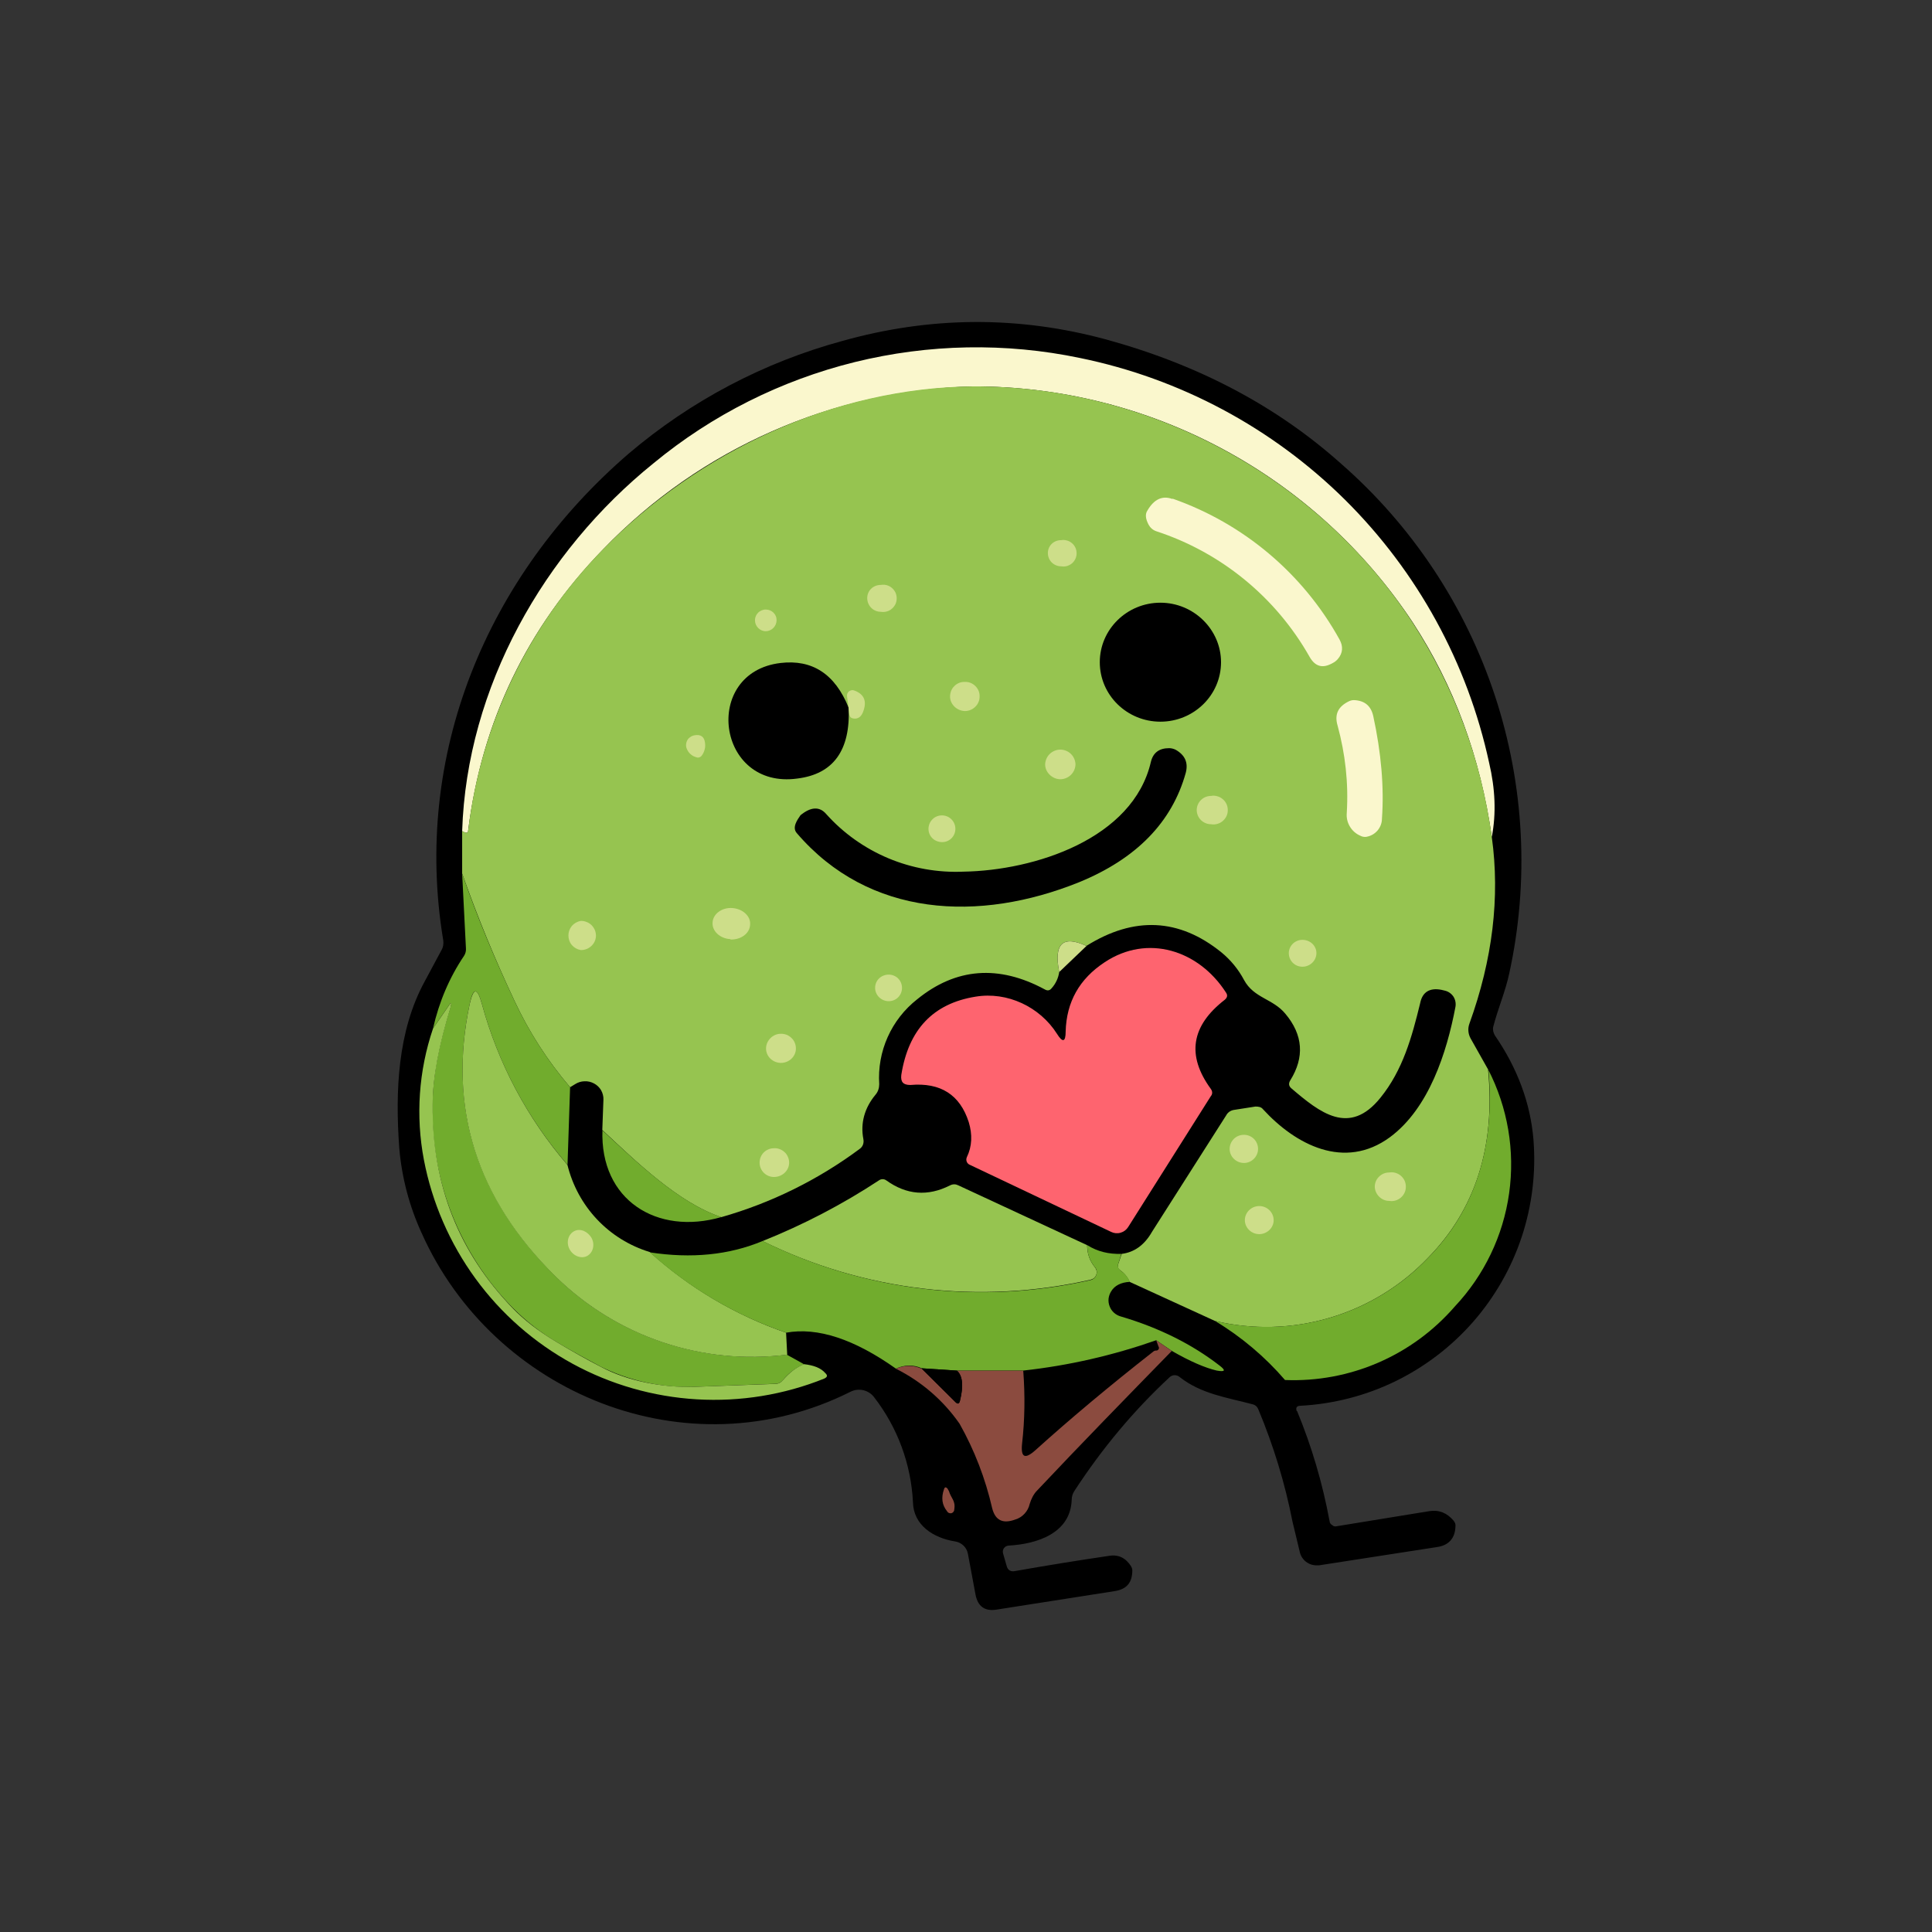 <svg width="24" height="24" viewBox="0 0 24 24" fill="none" xmlns="http://www.w3.org/2000/svg">
<rect x="0" y="0" width="24" height="24" fill="#333333" stroke="none"/>
<path d="M16.113 17.529C16.292 17.962 16.428 18.419 16.517 18.899C16.517 18.918 16.532 18.936 16.55 18.946C16.565 18.96 16.583 18.965 16.602 18.96L17.755 18.772C17.878 18.753 17.976 18.795 18.056 18.889C18.075 18.913 18.085 18.936 18.08 18.965C18.075 19.11 17.995 19.2 17.845 19.219L16.386 19.445C16.334 19.449 16.282 19.44 16.24 19.412C16.197 19.385 16.165 19.343 16.15 19.294L16.056 18.903C15.962 18.423 15.821 17.962 15.633 17.511C15.627 17.495 15.618 17.48 15.606 17.469C15.593 17.457 15.578 17.449 15.562 17.445C15.242 17.36 14.922 17.317 14.654 17.106C14.637 17.091 14.615 17.083 14.593 17.083C14.57 17.083 14.549 17.091 14.532 17.106C14.085 17.52 13.689 17.995 13.346 18.522C13.325 18.554 13.313 18.592 13.313 18.631C13.299 19.045 12.885 19.181 12.527 19.2C12.516 19.201 12.505 19.205 12.495 19.21C12.486 19.216 12.477 19.224 12.47 19.233C12.464 19.242 12.46 19.253 12.458 19.265C12.456 19.276 12.458 19.288 12.461 19.299L12.504 19.449C12.518 19.506 12.555 19.529 12.616 19.515C13.003 19.447 13.39 19.384 13.779 19.327C13.896 19.308 13.986 19.355 14.052 19.459C14.06 19.473 14.065 19.489 14.066 19.506C14.066 19.656 14 19.741 13.849 19.765L12.381 19.995C12.235 20.019 12.146 19.957 12.118 19.807L12.024 19.303C12.017 19.264 11.998 19.227 11.969 19.2C11.94 19.172 11.903 19.154 11.864 19.148C11.595 19.106 11.346 18.946 11.341 18.659C11.317 18.187 11.15 17.734 10.861 17.36C10.828 17.315 10.78 17.283 10.726 17.27C10.672 17.257 10.614 17.264 10.565 17.289C8.536 18.306 6.127 17.308 5.238 15.318C5.085 14.985 4.991 14.628 4.96 14.263C4.908 13.553 4.941 12.805 5.275 12.193L5.482 11.807C5.505 11.769 5.513 11.724 5.506 11.68C5.125 9.384 6.038 7.162 7.812 5.633C8.583 4.978 9.489 4.5 10.466 4.235C11.553 3.93 12.645 3.92 13.741 4.217C14.889 4.532 15.859 5.045 16.659 5.76C17.542 6.532 18.202 7.527 18.57 8.641C18.937 9.755 18.999 10.948 18.748 12.094C18.701 12.315 18.607 12.532 18.55 12.753C18.541 12.791 18.55 12.828 18.569 12.861C18.852 13.271 19.012 13.708 19.049 14.155C19.082 14.564 19.032 14.974 18.904 15.363C18.775 15.752 18.57 16.111 18.3 16.42C18.03 16.728 17.702 16.979 17.333 17.159C16.965 17.338 16.564 17.441 16.155 17.463C16.108 17.463 16.094 17.487 16.108 17.529H16.113Z" fill="black"/>
<path d="M18.532 10.4C18.39 9.402 18.061 8.518 17.553 7.737C16.956 6.832 16.144 6.09 15.189 5.578C14.235 5.065 13.168 4.798 12.085 4.8C10.347 4.844 8.697 5.571 7.492 6.824C6.551 7.793 5.986 8.96 5.816 10.315C5.816 10.344 5.798 10.353 5.769 10.339L5.741 10.325C5.798 8.536 6.758 6.852 8.118 5.755C8.846 5.154 9.701 4.725 10.618 4.498C11.535 4.272 12.492 4.254 13.416 4.447C14.66 4.702 15.803 5.313 16.706 6.206C17.608 7.1 18.231 8.236 18.499 9.478C18.574 9.798 18.588 10.104 18.532 10.395V10.4Z" fill="#FAF7CD"/>
<path d="M18.532 10.4C18.635 11.148 18.541 11.92 18.254 12.715C18.243 12.745 18.238 12.777 18.241 12.808C18.243 12.84 18.253 12.871 18.268 12.899L18.485 13.284C18.579 14.249 18.324 15.03 17.736 15.628C17.402 15.977 16.982 16.233 16.518 16.37C16.054 16.507 15.562 16.521 15.092 16.409L14.033 15.924C14.009 15.868 13.97 15.819 13.92 15.783C13.887 15.76 13.877 15.736 13.892 15.699L13.934 15.576C14.089 15.557 14.216 15.468 14.31 15.303L15.233 13.854C15.242 13.836 15.256 13.822 15.272 13.81C15.289 13.799 15.307 13.791 15.327 13.788L15.595 13.746C15.633 13.746 15.666 13.75 15.689 13.779C16.094 14.221 16.701 14.541 17.266 14.127C17.75 13.769 17.972 13.077 18.08 12.508C18.088 12.464 18.079 12.418 18.055 12.38C18.03 12.343 17.992 12.316 17.948 12.306L17.906 12.296C17.764 12.268 17.67 12.32 17.642 12.461C17.539 12.884 17.426 13.294 17.148 13.637C16.762 14.117 16.395 13.821 16.042 13.52C16.009 13.492 16.005 13.459 16.028 13.421C16.207 13.134 16.188 12.856 15.967 12.593C15.812 12.405 15.576 12.4 15.454 12.174C15.384 12.042 15.288 11.925 15.172 11.83C14.649 11.407 14.089 11.379 13.496 11.75C13.2 11.614 13.087 11.722 13.158 12.075C13.147 12.15 13.114 12.221 13.063 12.277C13.04 12.306 13.012 12.31 12.979 12.291C12.405 11.981 11.873 12.023 11.393 12.414C11.235 12.538 11.109 12.699 11.027 12.883C10.945 13.066 10.909 13.267 10.922 13.468C10.922 13.515 10.908 13.562 10.875 13.6C10.739 13.764 10.687 13.953 10.725 14.15C10.734 14.197 10.72 14.244 10.678 14.273C10.161 14.657 9.579 14.944 8.96 15.12C8.424 14.941 7.896 14.423 7.482 14.037L7.496 13.661C7.498 13.62 7.487 13.579 7.467 13.543C7.446 13.507 7.415 13.478 7.379 13.459C7.342 13.439 7.301 13.43 7.26 13.432C7.219 13.433 7.178 13.446 7.144 13.468C7.123 13.48 7.103 13.493 7.082 13.506C6.804 13.181 6.571 12.82 6.391 12.433C6.151 11.924 5.934 11.397 5.741 10.851V10.325L5.774 10.339C5.798 10.353 5.812 10.343 5.816 10.315C5.973 8.998 6.562 7.769 7.492 6.823C8.668 5.614 10.362 4.814 12.085 4.8C14.273 4.79 16.362 5.915 17.553 7.741C18.071 8.544 18.405 9.452 18.532 10.4Z" fill="#96C450"/>
<path d="M14.565 6.194C15.448 6.503 16.187 7.126 16.64 7.944C16.687 8.029 16.683 8.114 16.617 8.189C16.599 8.209 16.579 8.225 16.556 8.236C16.433 8.307 16.339 8.283 16.269 8.161C15.851 7.421 15.171 6.863 14.363 6.599C14.322 6.585 14.289 6.556 14.269 6.519C14.231 6.448 14.222 6.387 14.255 6.34C14.335 6.203 14.438 6.152 14.565 6.199V6.194Z" fill="#FAF7CD"/>
<path d="M13.182 7.035C13.206 7.039 13.23 7.038 13.253 7.032C13.276 7.025 13.297 7.014 13.316 6.999C13.334 6.983 13.349 6.964 13.359 6.942C13.369 6.92 13.374 6.897 13.374 6.873C13.374 6.849 13.369 6.825 13.359 6.803C13.349 6.782 13.334 6.762 13.316 6.747C13.297 6.731 13.276 6.72 13.253 6.714C13.23 6.707 13.206 6.706 13.182 6.71C13.088 6.71 13.017 6.781 13.017 6.87C13.017 6.964 13.092 7.035 13.182 7.035ZM10.942 7.6C10.966 7.604 10.991 7.603 11.015 7.596C11.039 7.59 11.061 7.578 11.079 7.562C11.098 7.546 11.113 7.526 11.124 7.504C11.134 7.482 11.139 7.457 11.139 7.433C11.139 7.408 11.134 7.384 11.124 7.361C11.113 7.339 11.098 7.319 11.079 7.303C11.061 7.287 11.039 7.276 11.015 7.269C10.991 7.263 10.966 7.262 10.942 7.266C10.848 7.266 10.773 7.336 10.773 7.43C10.773 7.524 10.848 7.6 10.942 7.6Z" fill="#CDDE89"/>
<path d="M14.415 8.965C14.829 8.965 15.168 8.636 15.168 8.226C15.168 7.821 14.829 7.487 14.415 7.487C14.001 7.487 13.662 7.817 13.662 8.226C13.662 8.636 14.001 8.965 14.415 8.965Z" fill="black"/>
<path d="M9.511 7.841C9.586 7.841 9.647 7.779 9.647 7.704C9.647 7.686 9.644 7.669 9.637 7.653C9.63 7.636 9.62 7.622 9.607 7.609C9.594 7.597 9.579 7.587 9.563 7.581C9.546 7.575 9.528 7.572 9.511 7.572C9.493 7.572 9.476 7.576 9.459 7.583C9.443 7.59 9.428 7.6 9.416 7.613C9.404 7.625 9.394 7.64 9.388 7.657C9.381 7.673 9.378 7.691 9.379 7.709C9.379 7.779 9.44 7.841 9.511 7.841Z" fill="#CDDE89"/>
<path d="M10.542 8.791C10.566 9.318 10.354 9.615 9.907 9.671C8.9 9.812 8.716 8.353 9.695 8.236C10.09 8.189 10.373 8.372 10.542 8.791Z" fill="black"/>
<path d="M11.986 8.833C12.085 8.833 12.169 8.753 12.169 8.654C12.17 8.63 12.166 8.606 12.157 8.583C12.148 8.561 12.134 8.54 12.117 8.523C12.1 8.506 12.079 8.492 12.057 8.483C12.034 8.474 12.01 8.47 11.986 8.471C11.961 8.47 11.937 8.474 11.915 8.483C11.892 8.492 11.872 8.506 11.855 8.523C11.837 8.54 11.824 8.561 11.815 8.583C11.806 8.606 11.802 8.63 11.802 8.654C11.802 8.748 11.887 8.833 11.991 8.833H11.986ZM10.541 8.791L10.522 8.65C10.521 8.638 10.522 8.627 10.526 8.616C10.53 8.605 10.537 8.596 10.546 8.588C10.556 8.581 10.567 8.576 10.58 8.574C10.592 8.572 10.605 8.574 10.616 8.579C10.739 8.626 10.772 8.715 10.72 8.847C10.701 8.894 10.673 8.923 10.626 8.927C10.579 8.927 10.555 8.913 10.55 8.871L10.541 8.791Z" fill="#CDDE89"/>
<path d="M17.059 8.895C17.158 9.351 17.195 9.78 17.167 10.17C17.167 10.221 17.149 10.27 17.118 10.31C17.086 10.35 17.042 10.379 16.993 10.391C16.978 10.396 16.961 10.398 16.945 10.396C16.929 10.395 16.913 10.39 16.899 10.382C16.845 10.359 16.799 10.319 16.769 10.268C16.738 10.217 16.725 10.159 16.73 10.1C16.753 9.723 16.711 9.365 16.617 9.017C16.574 8.876 16.621 8.777 16.758 8.711C16.777 8.702 16.798 8.697 16.819 8.697C16.951 8.702 17.031 8.768 17.059 8.895Z" fill="#FAF7CD"/>
<path d="M8.532 9.303C8.523 9.283 8.52 9.26 8.524 9.237C8.527 9.215 8.537 9.194 8.551 9.176C8.575 9.153 8.598 9.139 8.627 9.134C8.707 9.12 8.749 9.153 8.758 9.228C8.762 9.256 8.761 9.285 8.753 9.312C8.746 9.34 8.733 9.366 8.716 9.388C8.709 9.398 8.698 9.405 8.686 9.409C8.674 9.412 8.662 9.412 8.65 9.407C8.624 9.4 8.599 9.387 8.579 9.369C8.558 9.351 8.543 9.329 8.532 9.303Z" fill="#CDDE89"/>
<path d="M9.944 10.127C10.071 10.023 10.18 10.014 10.264 10.113C10.477 10.351 10.741 10.538 11.036 10.662C11.33 10.785 11.649 10.842 11.968 10.828C12.848 10.814 14.076 10.423 14.297 9.463C14.325 9.35 14.4 9.294 14.523 9.294C14.55 9.294 14.578 9.301 14.603 9.313C14.72 9.379 14.763 9.473 14.73 9.6C14.56 10.212 14.118 10.668 13.403 10.96C12.165 11.459 10.796 11.398 9.897 10.348C9.836 10.277 9.906 10.183 9.944 10.127Z" fill="black"/>
<path d="M13.177 9.68C13.226 9.678 13.272 9.658 13.306 9.623C13.341 9.588 13.36 9.54 13.36 9.491C13.357 9.443 13.337 9.398 13.302 9.364C13.267 9.331 13.22 9.312 13.172 9.312C13.123 9.312 13.075 9.332 13.04 9.366C13.005 9.4 12.985 9.447 12.983 9.496C12.983 9.595 13.073 9.68 13.172 9.68H13.177ZM15.045 10.239C15.07 10.244 15.096 10.242 15.121 10.235C15.146 10.228 15.17 10.216 15.189 10.199C15.209 10.182 15.225 10.162 15.236 10.138C15.247 10.115 15.252 10.089 15.252 10.063C15.252 10.037 15.247 10.012 15.236 9.988C15.225 9.964 15.209 9.944 15.189 9.927C15.17 9.91 15.146 9.898 15.121 9.891C15.096 9.884 15.07 9.882 15.045 9.887C14.998 9.887 14.953 9.905 14.92 9.937C14.886 9.97 14.867 10.014 14.866 10.061C14.866 10.16 14.946 10.239 15.045 10.239ZM11.704 10.461C11.798 10.461 11.868 10.385 11.868 10.296C11.868 10.252 11.851 10.209 11.819 10.178C11.788 10.146 11.745 10.129 11.701 10.129C11.657 10.129 11.614 10.146 11.583 10.178C11.552 10.209 11.534 10.252 11.534 10.296C11.534 10.39 11.609 10.461 11.704 10.461Z" fill="#CDDE89"/>
<path d="M5.741 10.852C5.93 11.397 6.151 11.924 6.391 12.433C6.572 12.82 6.804 13.181 7.082 13.506L7.05 14.47C6.55 13.891 6.187 13.208 5.986 12.47C5.93 12.263 5.878 12.263 5.835 12.47C5.562 13.76 5.92 14.884 6.904 15.858C7.278 16.226 7.731 16.504 8.228 16.672C8.725 16.84 9.254 16.893 9.774 16.828L9.986 16.946C9.887 16.992 9.798 17.054 9.727 17.143C9.716 17.157 9.702 17.169 9.685 17.177C9.669 17.186 9.651 17.19 9.633 17.19L8.621 17.228C8.221 17.241 7.823 17.155 7.464 16.978C7.29 16.884 7.106 16.786 6.918 16.673C6.718 16.556 6.535 16.413 6.372 16.249C6.044 15.917 5.787 15.521 5.615 15.087C5.444 14.653 5.362 14.189 5.374 13.722C5.374 13.383 5.45 12.983 5.595 12.517C5.614 12.447 5.605 12.442 5.567 12.503L5.379 12.776C5.454 12.447 5.581 12.146 5.765 11.873C5.783 11.845 5.791 11.812 5.788 11.779L5.741 10.852Z" fill="#71AC2D"/>
<path d="M9.074 11.671C9.205 11.675 9.314 11.595 9.318 11.487C9.328 11.379 9.224 11.289 9.097 11.28C8.965 11.271 8.857 11.355 8.852 11.459C8.843 11.567 8.947 11.661 9.074 11.666V11.671ZM7.219 11.802C7.318 11.802 7.403 11.722 7.403 11.623C7.403 11.599 7.398 11.575 7.389 11.552C7.379 11.53 7.365 11.509 7.348 11.492C7.33 11.475 7.309 11.461 7.286 11.453C7.264 11.444 7.239 11.439 7.215 11.44C7.172 11.447 7.133 11.469 7.104 11.502C7.076 11.536 7.061 11.578 7.061 11.621C7.061 11.665 7.076 11.707 7.104 11.74C7.133 11.773 7.172 11.795 7.215 11.802H7.219ZM16.179 12.009C16.273 12.009 16.353 11.934 16.353 11.84C16.353 11.746 16.273 11.675 16.179 11.675C16.085 11.675 16.01 11.751 16.01 11.84C16.01 11.934 16.085 12.009 16.179 12.009ZM13.497 11.751L13.158 12.075C13.088 11.722 13.201 11.614 13.497 11.751Z" fill="#CDDE89"/>
<path d="M13.238 12.814C13.248 12.447 13.408 12.16 13.723 11.953C14.255 11.6 14.89 11.802 15.229 12.329C15.252 12.362 15.248 12.39 15.215 12.419C14.796 12.743 14.739 13.111 15.04 13.525C15.064 13.558 15.064 13.591 15.04 13.619L14.015 15.242C13.993 15.277 13.96 15.302 13.921 15.313C13.881 15.325 13.839 15.321 13.803 15.303L12.048 14.47C12.031 14.463 12.017 14.45 12.01 14.433C12.006 14.424 12.004 14.414 12.004 14.405C12.004 14.395 12.006 14.385 12.01 14.376C12.076 14.24 12.081 14.094 12.034 13.939C11.925 13.6 11.685 13.445 11.309 13.478C11.219 13.478 11.187 13.44 11.196 13.355C11.285 12.79 11.591 12.466 12.118 12.381C12.514 12.315 12.918 12.508 13.13 12.842C13.2 12.955 13.238 12.946 13.238 12.814Z" fill="#FE646F"/>
<path d="M11.04 12.437C11.135 12.437 11.205 12.361 11.205 12.272C11.205 12.178 11.13 12.107 11.04 12.107C10.946 12.107 10.871 12.178 10.871 12.272C10.871 12.361 10.946 12.437 11.04 12.437Z" fill="#CDDE89"/>
<path d="M7.049 14.471C7.111 14.724 7.237 14.957 7.416 15.147C7.595 15.337 7.821 15.477 8.071 15.553C8.562 15.998 9.138 16.339 9.765 16.555L9.779 16.828C9.257 16.894 8.728 16.842 8.23 16.674C7.732 16.506 7.278 16.227 6.903 15.859C5.915 14.885 5.562 13.76 5.835 12.471C5.882 12.264 5.929 12.264 5.986 12.471C6.187 13.208 6.55 13.892 7.049 14.471Z" fill="#96C450"/>
<path d="M9.986 16.946C10.109 16.96 10.198 16.993 10.254 17.059C10.283 17.087 10.278 17.106 10.24 17.125C9.738 17.327 9.197 17.415 8.656 17.383C8.115 17.351 7.588 17.2 7.113 16.941C6.637 16.681 6.225 16.32 5.906 15.882C5.587 15.444 5.368 14.941 5.266 14.409C5.162 13.864 5.201 13.302 5.379 12.777L5.567 12.504C5.605 12.442 5.615 12.447 5.596 12.518C5.455 12.979 5.375 13.384 5.375 13.722C5.365 14.715 5.699 15.558 6.372 16.254C6.509 16.395 6.687 16.536 6.918 16.673C7.106 16.786 7.29 16.889 7.464 16.979C7.798 17.158 8.231 17.238 8.622 17.228L9.633 17.191C9.671 17.191 9.704 17.172 9.727 17.143C9.803 17.054 9.887 16.988 9.986 16.946Z" fill="#96C450"/>
<path d="M9.699 13.204C9.803 13.204 9.887 13.124 9.887 13.025C9.887 13.001 9.883 12.977 9.873 12.954C9.864 12.931 9.85 12.911 9.832 12.894C9.814 12.877 9.794 12.863 9.771 12.854C9.748 12.846 9.724 12.841 9.699 12.842C9.6 12.842 9.516 12.927 9.516 13.025C9.516 13.124 9.6 13.204 9.704 13.204H9.699Z" fill="#CDDE89"/>
<path d="M18.486 13.284C18.73 13.758 18.821 14.295 18.747 14.823C18.673 15.351 18.437 15.842 18.072 16.23C17.811 16.531 17.487 16.769 17.122 16.927C16.757 17.085 16.361 17.159 15.963 17.143C15.714 16.854 15.42 16.606 15.093 16.409C15.563 16.52 16.055 16.507 16.519 16.37C16.983 16.233 17.403 15.977 17.737 15.628C18.326 15.03 18.575 14.249 18.49 13.284H18.486ZM7.484 14.042C7.898 14.423 8.425 14.941 8.961 15.119C8.161 15.35 7.451 14.908 7.484 14.037V14.042Z" fill="#71AC2D"/>
<path d="M15.454 14.447C15.548 14.447 15.628 14.367 15.628 14.273C15.628 14.226 15.61 14.181 15.577 14.148C15.544 14.115 15.499 14.097 15.452 14.097C15.405 14.097 15.36 14.115 15.327 14.148C15.294 14.181 15.275 14.226 15.275 14.273C15.275 14.367 15.355 14.447 15.454 14.447ZM9.614 14.621C9.718 14.621 9.803 14.541 9.803 14.443C9.803 14.418 9.798 14.394 9.788 14.372C9.779 14.35 9.765 14.329 9.747 14.313C9.729 14.296 9.708 14.283 9.686 14.275C9.663 14.266 9.639 14.262 9.614 14.264C9.567 14.264 9.521 14.283 9.488 14.316C9.454 14.35 9.436 14.395 9.436 14.443C9.436 14.541 9.516 14.621 9.614 14.621ZM17.257 14.918C17.282 14.922 17.308 14.921 17.333 14.914C17.358 14.907 17.382 14.894 17.401 14.878C17.421 14.861 17.437 14.84 17.448 14.816C17.459 14.793 17.464 14.767 17.464 14.741C17.464 14.716 17.459 14.69 17.448 14.666C17.437 14.643 17.421 14.622 17.401 14.605C17.382 14.588 17.358 14.576 17.333 14.569C17.308 14.562 17.282 14.561 17.257 14.565C17.21 14.565 17.165 14.583 17.132 14.616C17.098 14.648 17.079 14.692 17.078 14.739C17.078 14.833 17.158 14.918 17.257 14.918Z" fill="#CDDE89"/>
<path d="M13.505 15.468C13.505 15.577 13.539 15.666 13.6 15.741C13.611 15.754 13.618 15.769 13.622 15.785C13.625 15.801 13.624 15.818 13.619 15.834C13.614 15.85 13.604 15.864 13.592 15.875C13.579 15.886 13.564 15.893 13.548 15.897C12.175 16.209 10.736 16.04 9.473 15.417C9.978 15.215 10.462 14.963 10.917 14.664C10.931 14.654 10.947 14.648 10.964 14.648C10.981 14.648 10.998 14.654 11.011 14.664C11.261 14.843 11.524 14.866 11.802 14.725C11.818 14.717 11.836 14.712 11.854 14.712C11.872 14.712 11.889 14.717 11.905 14.725L13.505 15.468Z" fill="#96C450"/>
<path d="M15.643 15.331C15.737 15.331 15.822 15.255 15.822 15.157C15.822 15.062 15.742 14.982 15.643 14.982C15.544 14.982 15.464 15.062 15.464 15.157C15.464 15.251 15.544 15.331 15.643 15.331ZM7.073 15.514C7.116 15.599 7.215 15.641 7.29 15.604C7.365 15.566 7.393 15.467 7.351 15.383C7.304 15.298 7.21 15.255 7.135 15.293C7.059 15.331 7.031 15.43 7.073 15.514Z" fill="#CDDE89"/>
<path d="M9.474 15.416C10.736 16.041 12.175 16.212 13.549 15.901C13.565 15.897 13.58 15.889 13.593 15.877C13.605 15.866 13.614 15.851 13.619 15.835C13.625 15.819 13.626 15.801 13.623 15.785C13.619 15.768 13.612 15.753 13.601 15.741C13.537 15.664 13.503 15.567 13.507 15.468C13.634 15.548 13.775 15.581 13.93 15.576L13.892 15.698C13.878 15.731 13.892 15.76 13.921 15.783C13.972 15.821 14.015 15.868 14.034 15.924C13.925 15.929 13.845 15.971 13.803 16.042C13.786 16.069 13.775 16.1 13.771 16.132C13.768 16.164 13.772 16.197 13.784 16.227C13.795 16.257 13.813 16.284 13.837 16.306C13.861 16.328 13.89 16.344 13.921 16.353C14.401 16.494 14.81 16.701 15.144 16.959C15.233 17.026 15.219 17.044 15.116 17.026C14.97 16.992 14.786 16.913 14.556 16.781L14.363 16.649C13.826 16.837 13.276 16.964 12.707 17.026H11.888L11.45 16.997C11.4 16.974 11.345 16.963 11.29 16.964C11.234 16.965 11.18 16.978 11.13 17.002C10.612 16.635 10.156 16.484 9.765 16.555C9.139 16.34 8.563 16.001 8.071 15.557C8.589 15.637 9.059 15.59 9.474 15.416Z" fill="#71AC2D"/>
<path d="M14.363 16.65L14.556 16.782C13.991 17.361 13.426 17.94 12.885 18.514C12.838 18.561 12.81 18.622 12.791 18.683C12.781 18.728 12.759 18.77 12.727 18.804C12.696 18.838 12.656 18.863 12.612 18.876C12.457 18.933 12.363 18.886 12.325 18.735C12.241 18.368 12.105 18.014 11.92 17.686C11.718 17.396 11.446 17.161 11.13 17.003C11.18 16.98 11.235 16.968 11.29 16.968C11.345 16.968 11.4 16.98 11.45 17.003L11.869 17.417C11.897 17.446 11.916 17.441 11.925 17.399C11.972 17.21 11.958 17.088 11.887 17.027H12.711C12.735 17.337 12.73 17.639 12.697 17.93C12.678 18.105 12.73 18.133 12.862 18.015C13.294 17.625 13.784 17.215 14.33 16.787C14.338 16.781 14.348 16.777 14.358 16.777C14.364 16.778 14.371 16.777 14.376 16.775C14.382 16.772 14.387 16.768 14.391 16.763C14.395 16.758 14.397 16.751 14.397 16.745C14.397 16.738 14.395 16.731 14.391 16.726L14.363 16.65Z" fill="#8B4B3F"/>
<path d="M11.449 16.998L11.887 17.026C11.957 17.087 11.972 17.215 11.925 17.403C11.915 17.44 11.896 17.445 11.868 17.417L11.449 16.998Z" fill="black"/>
<path d="M11.788 18.523C11.816 18.617 11.873 18.64 11.854 18.753C11.854 18.764 11.85 18.774 11.843 18.782C11.836 18.79 11.827 18.796 11.816 18.798C11.806 18.8 11.796 18.798 11.786 18.794C11.777 18.789 11.769 18.782 11.764 18.772C11.703 18.697 11.689 18.607 11.727 18.499C11.736 18.471 11.75 18.471 11.769 18.49L11.788 18.523Z" fill="#8B4B3F"/>
</svg>
